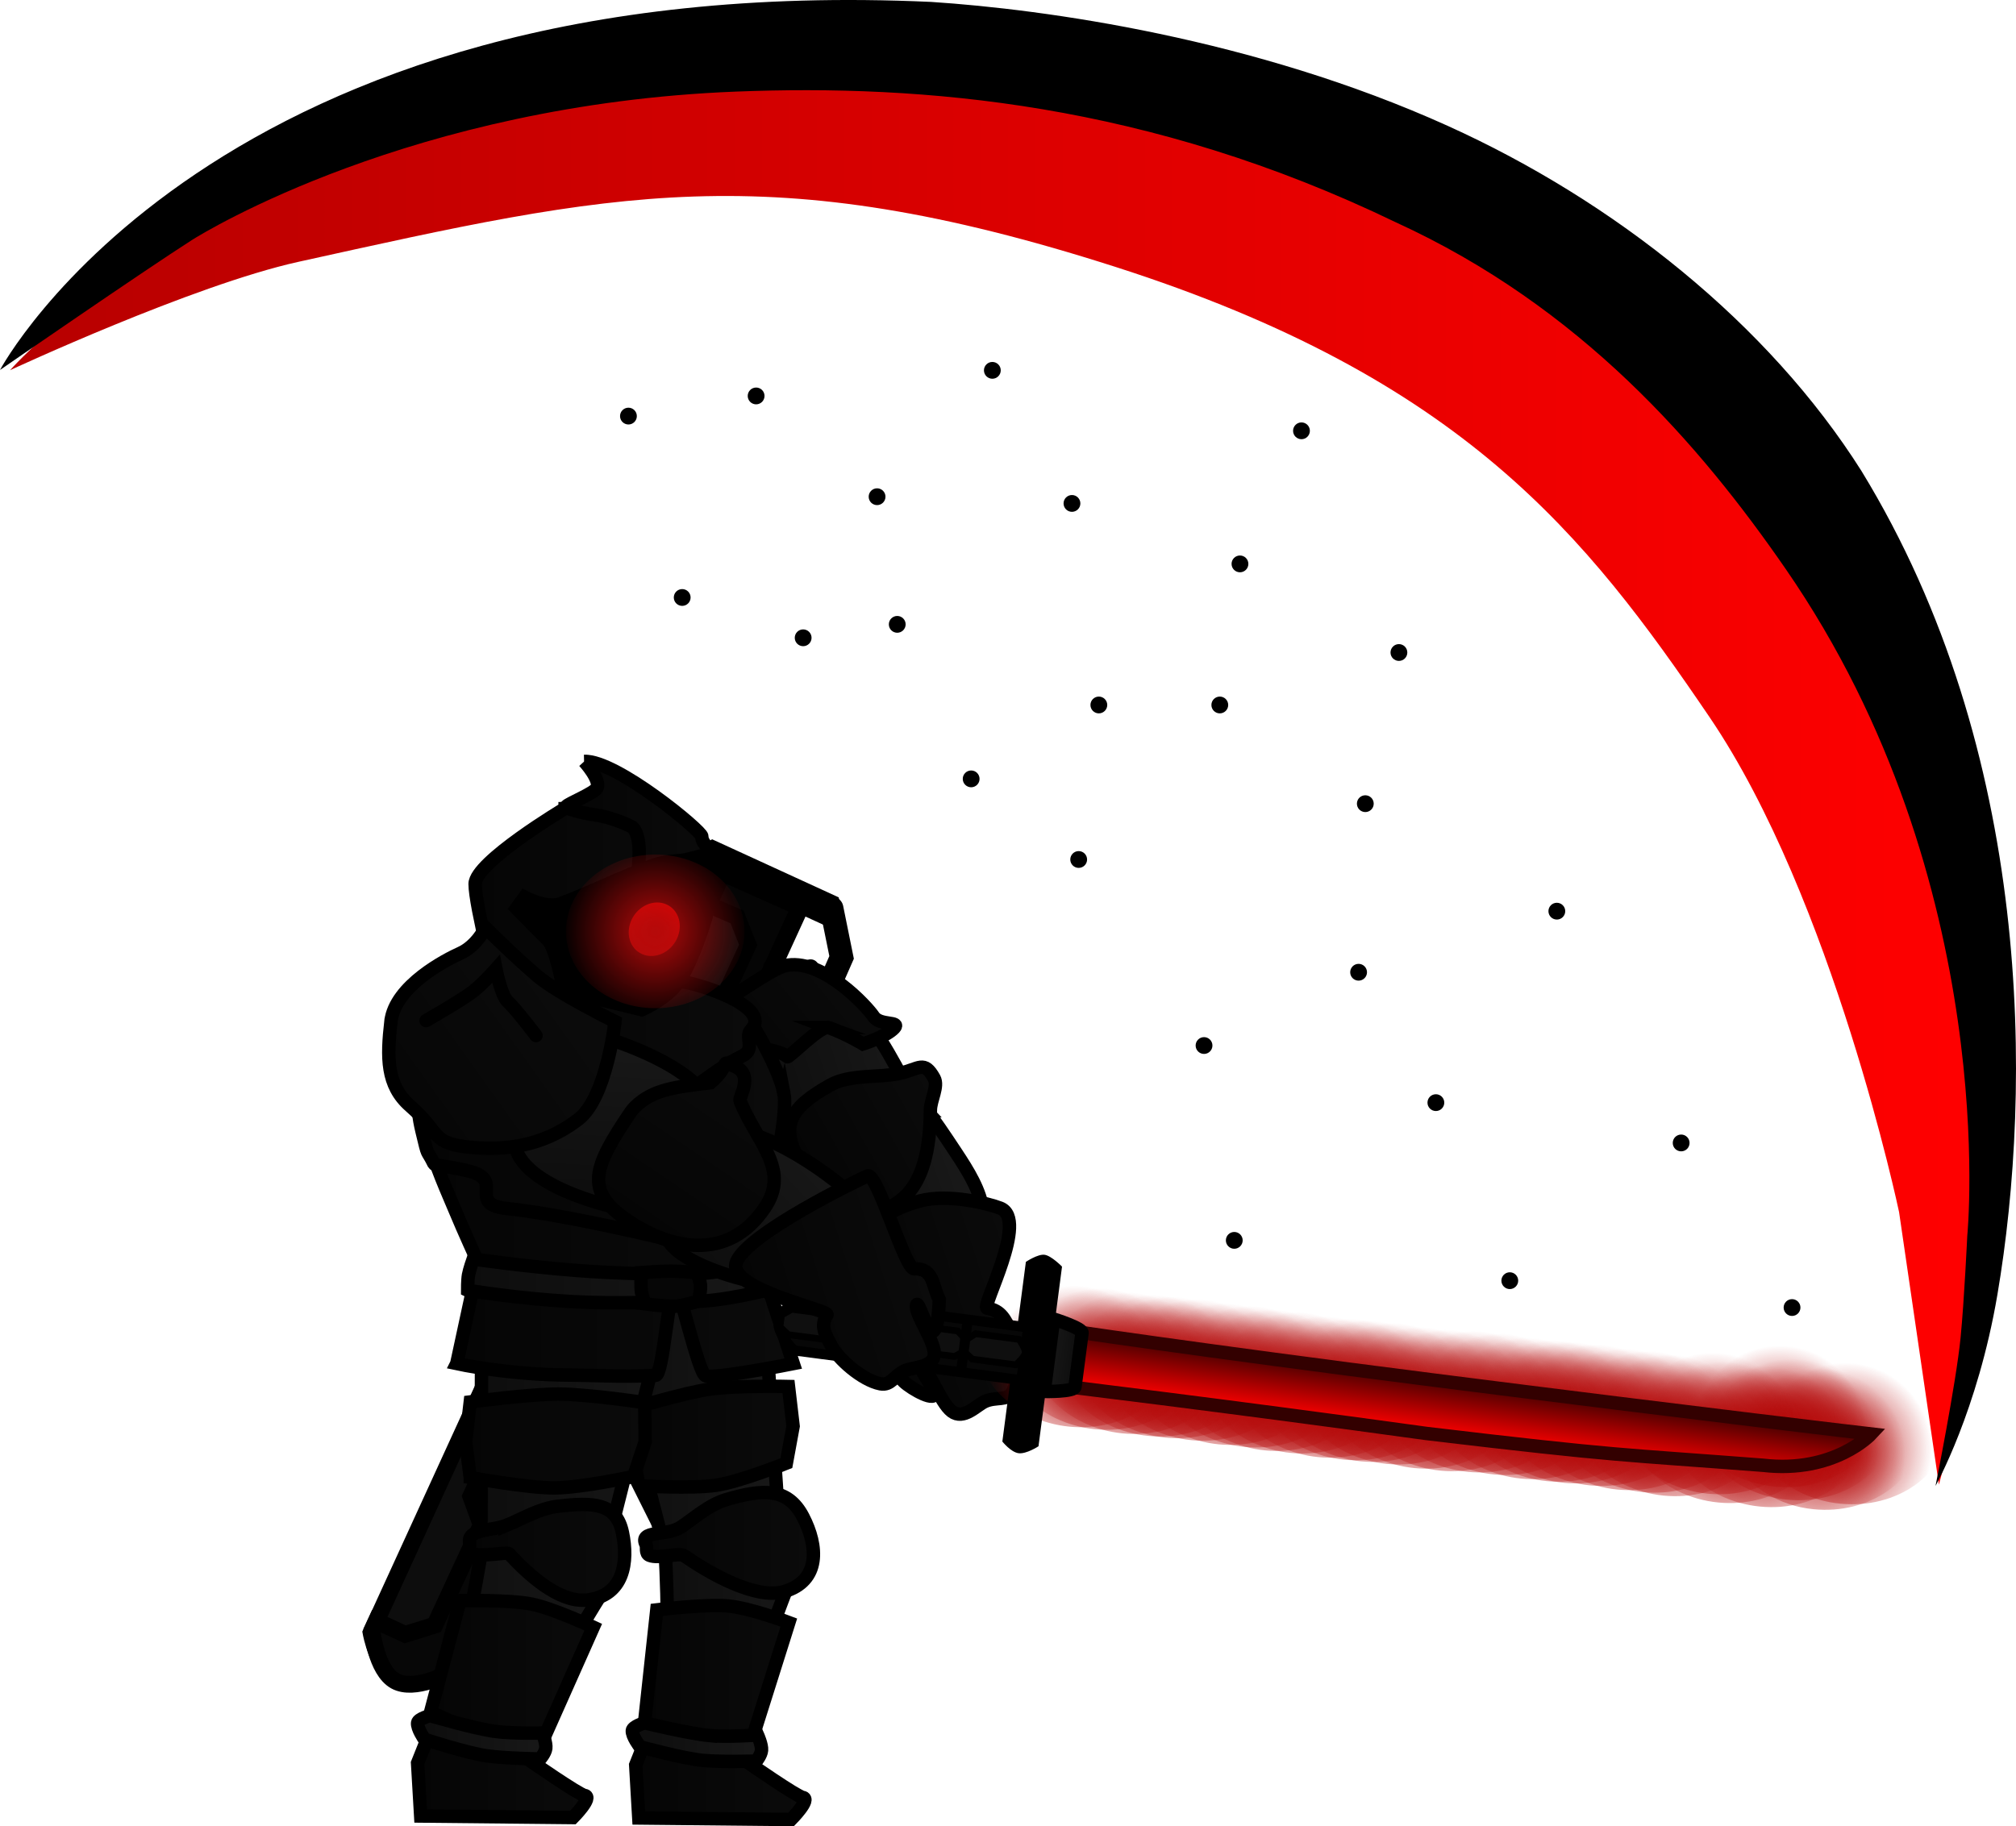 <svg version="1.1" xmlns="http://www.w3.org/2000/svg" xmlns:xlink="http://www.w3.org/1999/xlink" width="299.996" height="271.835" viewBox="0,0,299.996,271.835"><defs><linearGradient x1="268.05" y1="147.251" x2="289.568" y2="140.532" gradientUnits="userSpaceOnUse" id="color-1"><stop offset="0" stop-color="#0d0d0d"/><stop offset="1" stop-color="#181818"/></linearGradient><linearGradient x1="262.86" y1="140.997" x2="282.498" y2="125.035" gradientUnits="userSpaceOnUse" id="color-2"><stop offset="0" stop-color="#050505"/><stop offset="1" stop-color="#0b0b0b"/></linearGradient><linearGradient x1="252.356" y1="229.148" x2="273.261" y2="229.148" gradientUnits="userSpaceOnUse" id="color-3"><stop offset="0" stop-color="#0d0d0d"/><stop offset="1" stop-color="#181818"/></linearGradient><linearGradient x1="218.663" y1="229.909" x2="244.671" y2="229.909" gradientUnits="userSpaceOnUse" id="color-4"><stop offset="0" stop-color="#0d0d0d"/><stop offset="1" stop-color="#181818"/></linearGradient><linearGradient x1="244.075" y1="191.63" x2="271.109" y2="191.63" gradientUnits="userSpaceOnUse" id="color-5"><stop offset="0" stop-color="#0d0d0d"/><stop offset="1" stop-color="#181818"/></linearGradient><linearGradient x1="226.744" y1="192.07" x2="255.012" y2="192.07" gradientUnits="userSpaceOnUse" id="color-6"><stop offset="0" stop-color="#0d0d0d"/><stop offset="1" stop-color="#181818"/></linearGradient><linearGradient x1="223.147" y1="174.997" x2="273.221" y2="174.997" gradientUnits="userSpaceOnUse" id="color-7"><stop offset="0" stop-color="#050505"/><stop offset="1" stop-color="#0b0b0b"/></linearGradient><linearGradient x1="218.802" y1="158.549" x2="269.995" y2="158.549" gradientUnits="userSpaceOnUse" id="color-8"><stop offset="0" stop-color="#050505"/><stop offset="1" stop-color="#0b0b0b"/></linearGradient><linearGradient x1="217.485" y1="146.592" x2="271.931" y2="146.592" gradientUnits="userSpaceOnUse" id="color-9"><stop offset="0" stop-color="#050505"/><stop offset="1" stop-color="#0b0b0b"/></linearGradient><linearGradient x1="228.618" y1="136.01" x2="267.528" y2="136.01" gradientUnits="userSpaceOnUse" id="color-10"><stop offset="0" stop-color="#050505"/><stop offset="1" stop-color="#0b0b0b"/></linearGradient><linearGradient x1="225.88" y1="115.903" x2="258.603" y2="115.903" gradientUnits="userSpaceOnUse" id="color-11"><stop offset="0" stop-color="#050505"/><stop offset="1" stop-color="#0b0b0b"/></linearGradient><linearGradient x1="239.436" y1="102.936" x2="261.378" y2="102.936" gradientUnits="userSpaceOnUse" id="color-12"><stop offset="0" stop-color="#050505"/><stop offset="1" stop-color="#0b0b0b"/></linearGradient><linearGradient x1="251.129" y1="211.027" x2="276.222" y2="211.027" gradientUnits="userSpaceOnUse" id="color-13"><stop offset="0" stop-color="#050505"/><stop offset="1" stop-color="#0b0b0b"/></linearGradient><linearGradient x1="225.019" y1="212.443" x2="248.137" y2="212.443" gradientUnits="userSpaceOnUse" id="color-14"><stop offset="0" stop-color="#050505"/><stop offset="1" stop-color="#0b0b0b"/></linearGradient><linearGradient x1="224.768" y1="172.033" x2="269.715" y2="172.033" gradientUnits="userSpaceOnUse" id="color-15"><stop offset="0" stop-color="#0d0d0d"/><stop offset="1" stop-color="#181818"/></linearGradient><linearGradient x1="217.321" y1="244.633" x2="242.5" y2="244.633" gradientUnits="userSpaceOnUse" id="color-16"><stop offset="0" stop-color="#050505"/><stop offset="1" stop-color="#0b0b0b"/></linearGradient><linearGradient x1="219.258" y1="229.985" x2="243.457" y2="229.985" gradientUnits="userSpaceOnUse" id="color-17"><stop offset="0" stop-color="#050505"/><stop offset="1" stop-color="#0b0b0b"/></linearGradient><linearGradient x1="249.097" y1="195.223" x2="273.198" y2="195.223" gradientUnits="userSpaceOnUse" id="color-18"><stop offset="0" stop-color="#050505"/><stop offset="1" stop-color="#0b0b0b"/></linearGradient><linearGradient x1="224.467" y1="195.866" x2="251.191" y2="195.866" gradientUnits="userSpaceOnUse" id="color-19"><stop offset="0" stop-color="#050505"/><stop offset="1" stop-color="#0b0b0b"/></linearGradient><linearGradient x1="254.01" y1="115.868" x2="251.062" y2="123.52" gradientUnits="userSpaceOnUse" id="color-20"><stop offset="0" stop-color="#ff0000"/><stop offset="1" stop-color="#b50a0a"/></linearGradient><radialGradient cx="252.682" cy="120.012" r="13.896" gradientUnits="userSpaceOnUse" id="color-21"><stop offset="0" stop-color="#b50a0a"/><stop offset="1" stop-color="#b50a0a" stop-opacity="0"/></radialGradient><linearGradient x1="279.753" y1="163.838" x2="297.756" y2="157.471" gradientUnits="userSpaceOnUse" id="color-22"><stop offset="0" stop-color="#0d0d0d"/><stop offset="1" stop-color="#181818"/></linearGradient><linearGradient x1="284.423" y1="180.806" x2="308.51" y2="173.027" gradientUnits="userSpaceOnUse" id="color-23"><stop offset="0" stop-color="#050505"/><stop offset="1" stop-color="#0b0b0b"/></linearGradient><linearGradient x1="275.547" y1="156.727" x2="296.076" y2="145.253" gradientUnits="userSpaceOnUse" id="color-24"><stop offset="0" stop-color="#050505"/><stop offset="1" stop-color="#0b0b0b"/></linearGradient><linearGradient x1="249.778" y1="244.925" x2="274.956" y2="244.925" gradientUnits="userSpaceOnUse" id="color-25"><stop offset="0" stop-color="#050505"/><stop offset="1" stop-color="#0b0b0b"/></linearGradient><linearGradient x1="251.082" y1="230.363" x2="272.559" y2="230.363" gradientUnits="userSpaceOnUse" id="color-26"><stop offset="0" stop-color="#050505"/><stop offset="1" stop-color="#0b0b0b"/></linearGradient><linearGradient x1="217.319" y1="239.97" x2="236.409" y2="239.97" gradientUnits="userSpaceOnUse" id="color-27"><stop offset="0" stop-color="#0d0d0d"/><stop offset="1" stop-color="#181818"/></linearGradient><linearGradient x1="249.272" y1="240.687" x2="268.505" y2="240.687" gradientUnits="userSpaceOnUse" id="color-28"><stop offset="0" stop-color="#0d0d0d"/><stop offset="1" stop-color="#181818"/></linearGradient><radialGradient cx="400.423" cy="195.398" r="12.911" gradientUnits="userSpaceOnUse" id="color-29"><stop offset="0" stop-color="#b50a0a"/><stop offset="1" stop-color="#b50a0a" stop-opacity="0"/></radialGradient><radialGradient cx="396.584" cy="195.019" r="12.911" gradientUnits="userSpaceOnUse" id="color-30"><stop offset="0" stop-color="#b50a0a"/><stop offset="1" stop-color="#b50a0a" stop-opacity="0"/></radialGradient><radialGradient cx="392.508" cy="194.397" r="12.911" gradientUnits="userSpaceOnUse" id="color-31"><stop offset="0" stop-color="#b50a0a"/><stop offset="1" stop-color="#b50a0a" stop-opacity="0"/></radialGradient><radialGradient cx="388.668" cy="194.019" r="12.911" gradientUnits="userSpaceOnUse" id="color-32"><stop offset="0" stop-color="#b50a0a"/><stop offset="1" stop-color="#b50a0a" stop-opacity="0"/></radialGradient><radialGradient cx="386.108" cy="193.766" r="12.911" gradientUnits="userSpaceOnUse" id="color-33"><stop offset="0" stop-color="#b50a0a"/><stop offset="1" stop-color="#b50a0a" stop-opacity="0"/></radialGradient><radialGradient cx="382.268" cy="193.388" r="12.911" gradientUnits="userSpaceOnUse" id="color-34"><stop offset="0" stop-color="#b50a0a"/><stop offset="1" stop-color="#b50a0a" stop-opacity="0"/></radialGradient><radialGradient cx="378.192" cy="192.766" r="12.911" gradientUnits="userSpaceOnUse" id="color-35"><stop offset="0" stop-color="#b50a0a"/><stop offset="1" stop-color="#b50a0a" stop-opacity="0"/></radialGradient><radialGradient cx="374.353" cy="192.387" r="12.911" gradientUnits="userSpaceOnUse" id="color-36"><stop offset="0" stop-color="#b50a0a"/><stop offset="1" stop-color="#b50a0a" stop-opacity="0"/></radialGradient><radialGradient cx="429.782" cy="197.126" r="12.911" gradientUnits="userSpaceOnUse" id="color-37"><stop offset="0" stop-color="#b50a0a"/><stop offset="1" stop-color="#b50a0a" stop-opacity="0"/></radialGradient><radialGradient cx="425.785" cy="197.95" r="12.911" gradientUnits="userSpaceOnUse" id="color-38"><stop offset="0" stop-color="#b50a0a"/><stop offset="1" stop-color="#b50a0a" stop-opacity="0"/></radialGradient><radialGradient cx="421.814" cy="196.526" r="12.911" gradientUnits="userSpaceOnUse" id="color-39"><stop offset="0" stop-color="#b50a0a"/><stop offset="1" stop-color="#b50a0a" stop-opacity="0"/></radialGradient><radialGradient cx="417.79" cy="197.551" r="12.911" gradientUnits="userSpaceOnUse" id="color-40"><stop offset="0" stop-color="#b50a0a"/><stop offset="1" stop-color="#b50a0a" stop-opacity="0"/></radialGradient><radialGradient cx="420.003" cy="194.576" r="12.911" gradientUnits="userSpaceOnUse" id="color-41"><stop offset="0" stop-color="#b50a0a"/><stop offset="1" stop-color="#b50a0a" stop-opacity="0"/></radialGradient><radialGradient cx="411.605" cy="196.948" r="12.911" gradientUnits="userSpaceOnUse" id="color-42"><stop offset="0" stop-color="#b50a0a"/><stop offset="1" stop-color="#b50a0a" stop-opacity="0"/></radialGradient><radialGradient cx="410.016" cy="195.632" r="12.911" gradientUnits="userSpaceOnUse" id="color-43"><stop offset="0" stop-color="#b50a0a"/><stop offset="1" stop-color="#b50a0a" stop-opacity="0"/></radialGradient><radialGradient cx="403.475" cy="195.919" r="12.911" gradientUnits="userSpaceOnUse" id="color-44"><stop offset="0" stop-color="#b50a0a"/><stop offset="1" stop-color="#b50a0a" stop-opacity="0"/></radialGradient><radialGradient cx="341.114" cy="188.669" r="12.911" gradientUnits="userSpaceOnUse" id="color-45"><stop offset="0" stop-color="#b50a0a"/><stop offset="1" stop-color="#b50a0a" stop-opacity="0"/></radialGradient><radialGradient cx="337.274" cy="188.29" r="12.911" gradientUnits="userSpaceOnUse" id="color-46"><stop offset="0" stop-color="#b50a0a"/><stop offset="1" stop-color="#b50a0a" stop-opacity="0"/></radialGradient><radialGradient cx="333.199" cy="187.668" r="12.911" gradientUnits="userSpaceOnUse" id="color-47"><stop offset="0" stop-color="#b50a0a"/><stop offset="1" stop-color="#b50a0a" stop-opacity="0"/></radialGradient><radialGradient cx="329.359" cy="187.289" r="12.911" gradientUnits="userSpaceOnUse" id="color-48"><stop offset="0" stop-color="#b50a0a"/><stop offset="1" stop-color="#b50a0a" stop-opacity="0"/></radialGradient><radialGradient cx="326.799" cy="187.037" r="12.911" gradientUnits="userSpaceOnUse" id="color-49"><stop offset="0" stop-color="#b50a0a"/><stop offset="1" stop-color="#b50a0a" stop-opacity="0"/></radialGradient><radialGradient cx="322.959" cy="186.658" r="12.911" gradientUnits="userSpaceOnUse" id="color-50"><stop offset="0" stop-color="#b50a0a"/><stop offset="1" stop-color="#b50a0a" stop-opacity="0"/></radialGradient><radialGradient cx="318.883" cy="186.036" r="12.911" gradientUnits="userSpaceOnUse" id="color-51"><stop offset="0" stop-color="#b50a0a"/><stop offset="1" stop-color="#b50a0a" stop-opacity="0"/></radialGradient><radialGradient cx="315.043" cy="185.658" r="12.911" gradientUnits="userSpaceOnUse" id="color-52"><stop offset="0" stop-color="#b50a0a"/><stop offset="1" stop-color="#b50a0a" stop-opacity="0"/></radialGradient><radialGradient cx="370.237" cy="192.201" r="12.911" gradientUnits="userSpaceOnUse" id="color-53"><stop offset="0" stop-color="#b50a0a"/><stop offset="1" stop-color="#b50a0a" stop-opacity="0"/></radialGradient><radialGradient cx="366.397" cy="191.822" r="12.911" gradientUnits="userSpaceOnUse" id="color-54"><stop offset="0" stop-color="#b50a0a"/><stop offset="1" stop-color="#b50a0a" stop-opacity="0"/></radialGradient><radialGradient cx="362.321" cy="191.2" r="12.911" gradientUnits="userSpaceOnUse" id="color-55"><stop offset="0" stop-color="#b50a0a"/><stop offset="1" stop-color="#b50a0a" stop-opacity="0"/></radialGradient><radialGradient cx="358.481" cy="190.821" r="12.911" gradientUnits="userSpaceOnUse" id="color-56"><stop offset="0" stop-color="#b50a0a"/><stop offset="1" stop-color="#b50a0a" stop-opacity="0"/></radialGradient><radialGradient cx="355.921" cy="190.569" r="12.911" gradientUnits="userSpaceOnUse" id="color-57"><stop offset="0" stop-color="#b50a0a"/><stop offset="1" stop-color="#b50a0a" stop-opacity="0"/></radialGradient><radialGradient cx="352.082" cy="190.19" r="12.911" gradientUnits="userSpaceOnUse" id="color-58"><stop offset="0" stop-color="#b50a0a"/><stop offset="1" stop-color="#b50a0a" stop-opacity="0"/></radialGradient><radialGradient cx="348.006" cy="189.568" r="12.911" gradientUnits="userSpaceOnUse" id="color-59"><stop offset="0" stop-color="#b50a0a"/><stop offset="1" stop-color="#b50a0a" stop-opacity="0"/></radialGradient><radialGradient cx="344.166" cy="189.19" r="12.911" gradientUnits="userSpaceOnUse" id="color-60"><stop offset="0" stop-color="#b50a0a"/><stop offset="1" stop-color="#b50a0a" stop-opacity="0"/></radialGradient><linearGradient x1="374.956" y1="187.246" x2="373.886" y2="195.421" gradientUnits="userSpaceOnUse" id="color-61"><stop offset="0" stop-color="#400000"/><stop offset="1" stop-color="#ff0000"/></linearGradient><linearGradient x1="315.681" y1="183.685" x2="311.264" y2="183.107" gradientUnits="userSpaceOnUse" id="color-62"><stop offset="0" stop-color="#0d0d0d"/><stop offset="1" stop-color="#181818"/></linearGradient><linearGradient x1="244.221" y1="160.466" x2="245.708" y2="135.996" gradientUnits="userSpaceOnUse" id="color-63"><stop offset="0" stop-color="#0d0d0d"/><stop offset="1" stop-color="#181818"/></linearGradient><linearGradient x1="201.961" y1="148.597" x2="235.72" y2="124.505" gradientUnits="userSpaceOnUse" id="color-64"><stop offset="0" stop-color="#050505"/><stop offset="1" stop-color="#0b0b0b"/></linearGradient><linearGradient x1="260.848" y1="172.933" x2="279.347" y2="155.874" gradientUnits="userSpaceOnUse" id="color-65"><stop offset="0" stop-color="#0d0d0d"/><stop offset="1" stop-color="#181818"/></linearGradient><linearGradient x1="251.554" y1="165.051" x2="270.382" y2="137.213" gradientUnits="userSpaceOnUse" id="color-66"><stop offset="0" stop-color="#050505"/><stop offset="1" stop-color="#0b0b0b"/></linearGradient><linearGradient x1="267.097" y1="177.764" x2="293.256" y2="169.456" gradientUnits="userSpaceOnUse" id="color-67"><stop offset="0" stop-color="#050505"/><stop offset="1" stop-color="#0b0b0b"/></linearGradient><linearGradient x1="156.678" y1="97.111" x2="449.672" y2="97.111" gradientUnits="userSpaceOnUse" id="color-68"><stop offset="0" stop-color="#b70000"/><stop offset="1" stop-color="#ff0000"/></linearGradient></defs><g transform="translate(-155.178,18.622)"><g data-paper-data="{&quot;isPaintingLayer&quot;:true}" fill-rule="nonzero" stroke-linejoin="miter" stroke-miterlimit="10" stroke-dasharray="" stroke-dashoffset="0" style="mix-blend-mode: normal"><g><path d="M210.391,224.396l52.536,-114.747l11.877,5.67l-52.536,114.747c0,0 -5.137,2.6 -8.011,1.229c-2.873,-1.372 -3.866,-6.899 -3.866,-6.899z" fill="#0d0d0d" stroke="#000000" stroke-width="2.5" stroke-linecap="butt"/><path d="M249.13,171.118l-7.202,-3.336l12.897,-27.847l4.134,-1.584l7.554,-16.31l-1.649,-4.172l-4.224,-1.824l2.088,-4.716l11.427,5.098z" fill="#050505" stroke="#000000" stroke-width="2.5" stroke-linecap="round"/><path d="M259.176,110.523c0,0 -0.403,-1.694 -0.031,-2.489c0.372,-0.795 2.004,-1.731 2.004,-1.731l18.835,8.644c0,0 0.389,1.724 -0.037,2.635c-0.426,0.911 -1.936,1.586 -1.936,1.586z" fill="#000000" stroke="none" stroke-width="0" stroke-linecap="butt"/><path d="M278.934,116.577l1.48,7.308l-3.423,7.809c0,0 -2.468,-0.116 -3.61,-0.645c-1.299,-0.602 -3.773,-2.774 -3.773,-2.774" fill="none" stroke="#000000" stroke-width="3.5" stroke-linecap="round"/><path d="M275.802,125.422c0,0 -1.808,0.688 -2.733,0.684c-1.013,-0.004 -3.104,-0.708 -3.104,-0.708" fill="none" stroke="#000000" stroke-width="2.5" stroke-linecap="round"/><path d="M235.116,170.937l5.335,2.471l-6.37,13.753l-7.838,2.778z" fill="#050505" stroke="#000000" stroke-width="2.5" stroke-linecap="round"/><path d="M221.979,230.393c0,0 -5.117,2.793 -7.986,1.201c-2.869,-1.592 -3.46,-7.553 -3.46,-7.553l0.638,-1.381l4.302,1.987l4.402,-1.37l6.911,-14.922l-1.559,-4.25l4.009,-8.655l1.735,-0.637l8.313,-2.558z" fill="#070707" stroke="#000000" stroke-width="2.5" stroke-linecap="round"/></g><path d="M264.749,138.437c-2.366,-6.58 6.259,-8.744 11.895,-10.403c5.636,-1.66 14.307,15.934 16.674,22.514c2.366,6.58 -4.767,6.594 -10.402,8.254c-5.636,1.66 -15.8,-13.784 -18.166,-20.364z" data-paper-data="{&quot;index&quot;:null}" fill="url(#color-1)" stroke="#000000" stroke-width="2" stroke-linecap="butt"/><path d="M278.531,134.329c-1.189,-0.445 -5.967,4.564 -6.202,4.343c-1.913,-1.802 -12.108,-1.659 -12.833,-2.753c-2.212,-3.34 -1.041,-5.41 -1.041,-5.41c0,0 0.586,0.239 2.158,0.595c1.943,0.44 8.937,-5.664 11.835,-6.071c5.376,-0.755 11.758,6.19 12.718,7.639c0.955,1.442 4.09,0.649 3.069,1.731c-1.218,1.29 -4.646,2.365 -4.646,2.365c0,0 -2.329,-1.418 -5.058,-2.439z" data-paper-data="{&quot;index&quot;:null}" fill="url(#color-2)" stroke="#000000" stroke-width="2" stroke-linecap="butt"/><path d="M252.356,245.734c0,0 0.199,-8.551 1.389,-13.713c1.449,-6.284 0.259,-22.169 0.259,-22.169l19.256,5.397c0,0 -5.155,12.93 -6.701,19.158c-0.743,2.993 -2.498,8.708 -3.345,11.544c-0.648,2.173 1.569,2.494 1.569,2.494c0,0 -5.934,-1.994 -8.389,-2.364c-2.215,-0.334 -4.039,-0.347 -4.039,-0.347z" fill="url(#color-3)" stroke="#000000" stroke-width="2" stroke-linecap="butt"/><path d="M218.663,245.736c0,0 2.072,-9.307 3.857,-14.1c2.173,-5.834 4.348,-19.691 4.348,-19.691c0,0 9.121,-1.061 11.262,-0.258c3.287,1.234 6.541,6.94 6.541,6.94c0,0 -6.296,9.934 -8.559,15.706c-1.088,2.773 -3.755,8.895 -4.927,11.508c-0.898,2.002 0.387,2.591 0.387,2.591c0,0 -5.664,-2.518 -8.06,-3.127c-2.162,-0.549 -4.849,0.431 -4.849,0.431z" fill="url(#color-4)" stroke="#000000" stroke-width="2" stroke-linecap="butt"/><path d="M253.704,210.48l-9.628,-37.316l24.623,-0.383l2.411,35.757z" data-paper-data="{&quot;index&quot;:null}" fill="url(#color-5)" stroke="#000000" stroke-width="2" stroke-linecap="butt"/><path d="M226.744,210.721l0.128,-37.302l28.141,0.383l-9.227,36.633z" fill="url(#color-6)" stroke="#000000" stroke-width="2" stroke-linecap="butt"/><path d="M223.147,184.347l4,-18.525l39.314,-2.067l6.759,20.593c0,0 -12.044,2.392 -13.073,1.798c-1.122,-0.648 -3.86,-13.295 -4.492,-13.183c-1.002,0.177 -1.778,13.081 -2.908,13.141c-4.849,0.257 -10.052,-0.047 -12.564,-0.047c-9.237,0 -17.036,-1.709 -17.036,-1.709z" fill="url(#color-7)" stroke="#000000" stroke-width="2" stroke-linecap="butt"/><path d="M269.91,153.192c0.415,2.092 -0.778,0.214 -1.802,4.12c-0.279,1.063 0.389,11.181 0.024,12.11c-1.303,3.315 -11.533,1.666 -11.533,1.666c0,0 -10.281,0.685 -17.72,-0.031c-7.043,-0.678 -12.491,-1.608 -12.491,-1.608c0,0 -2.363,-5.194 -3.386,-7.685c-1.022,-2.49 -3.2,-7.142 -4.201,-11.341c0,0 21.258,-3.494 36.504,-4.774c8.319,-0.698 14.297,5.994 14.604,7.542z" fill="url(#color-8)" stroke="#000000" stroke-width="2" stroke-linecap="butt"/><path d="M271.842,144.123c0.415,2.092 -0.666,10.246 -2.216,11.887c-0.68,0.72 0.343,3.846 -1.74,4.788c-4.012,1.814 -12.571,5.246 -12.571,5.246c0,0 -15.463,-3.81 -24.692,-4.779c-5.595,-0.588 -1.113,-3.645 -4.479,-5.173c-1.788,-0.812 -6.24,-1.189 -6.383,-1.479c-1.203,-2.445 -0.786,-0.67 -1.787,-4.869c-1.06,-4.444 -0.069,-3.867 -0.069,-6.759c0,-8.521 9.311,-15.843 9.311,-15.843l38.994,5.219c0,0 4.76,7.378 5.631,11.763z" fill="url(#color-9)" stroke="#000000" stroke-width="2" stroke-linecap="butt"/><path d="M234.321,140.973c-1.594,-0.076 -4.893,-0.151 -5.554,-1.242c-0.747,-1.233 1.541,-10.861 1.708,-11.639c0.365,-1.701 22.928,-0.581 26.055,-0.581c1.682,0 13.862,3.609 10.374,7.207c-0.95,0.98 0.762,2.848 -1.257,3.831c-4.343,2.115 -7.803,5.561 -9.824,6.294c-2.481,0.41 -21.001,-3.847 -21.502,-3.871z" fill="url(#color-10)" stroke="#000000" stroke-width="2" stroke-linecap="butt"/><path d="M239.271,101.708c2.281,-0.104 19.421,3.037 19.332,4.327c-0.477,6.939 -6.75,24.065 -16.006,24.065c-4.912,0 -13.327,-0.916 -13.327,-0.916c0,0 -3.389,-12.964 -3.389,-16.225c0,-3.261 13.39,-11.25 13.39,-11.25z" fill="url(#color-11)" stroke="#000000" stroke-width="2" stroke-linecap="butt"/><path d="M242.115,94.713c4.743,-0.214 17.561,10.406 17.508,11.189c-0.075,1.087 1.755,2.393 1.755,2.393l-11.288,2.866c0,0 0.832,-5.169 -0.827,-6.675c0,0 -2.601,-1.424 -5.759,-1.849c-1.543,-0.208 -4.301,-0.92 -4.051,-1.239c0.344,-0.439 4.167,-1.947 4.564,-2.746c0.595,-1.198 -1.901,-3.939 -1.901,-3.939z" fill="url(#color-12)" stroke="#000000" stroke-width="2" stroke-linecap="butt"/><path d="M231.699,116.608l1.454,-2.006c0,0 3.336,1.843 5.413,1.041c5.441,-2.102 8.24,-3.653 13.718,-5.699c3.025,-1.13 9.871,-0.839 9.871,-0.839c0,0 -0.342,0.25 -0.841,3.455c-0.499,3.206 -0.827,5.363 -0.827,5.363c0,0 -2.351,8.2 -5.035,10.863c-2.049,2.033 -4.741,3.154 -4.741,3.154l-11.889,-2.901c0,0 -0.925,-5.476 -2.102,-7.353z" fill="#000000" stroke="#000000" stroke-width="1.5" stroke-linecap="butt"/><path d="M259.75,117.416c0.199,1.17 -2.183,6.5 -2.183,6.5c0,0 -0.579,2.507 -2.298,4.286c-0.967,1.168 -4.38,2.57 -4.38,2.57c0,0 3.106,-6.274 4.734,-11.493c0.218,-0.698 0.632,-1.205 2.716,-4.612c1.811,-2.962 2.576,-2.356 2.576,-2.356c0,0 -0.921,4.078 -1.163,5.105z" fill="#000000" stroke="#000000" stroke-width="1.5" stroke-linecap="butt"/><path d="M256.439,208.718c1.99,-1.306 4.207,-3.363 6.871,-4.144c5.408,-1.584 9.089,-1.789 11.361,2.58c2.271,4.369 2.594,9.545 -2.814,11.13c-4.193,1.228 -11.081,-2.701 -14.858,-5.341c-0.728,-0.509 -3.797,0.493 -5.157,-0.054c-0.685,-0.276 -0.346,-1.26 -0.517,-1.589c-1.152,-2.216 3.065,-1.237 5.114,-2.582z" data-paper-data="{&quot;index&quot;:null}" fill="url(#color-13)" stroke="#000000" stroke-width="2" stroke-linecap="butt"/><path d="M230.661,208.376c2.193,-0.905 4.798,-2.471 7.474,-2.788c5.43,-0.643 8.741,-0.472 9.663,3.914c0.922,4.386 0.212,9.388 -5.218,10.031c-4.209,0.499 -8.864,-3.858 -11.645,-6.874c-0.323,-0.35 -4.077,0.553 -5.575,-0.07c-0.567,-0.236 -0.251,-1.367 -0.276,-1.489c-0.468,-2.225 3.319,-1.793 5.577,-2.726z" data-paper-data="{&quot;index&quot;:null}" fill="url(#color-14)" stroke="#000000" stroke-width="2" stroke-linecap="butt"/><path d="M224.768,173.436c0,0 -0.007,-1.511 0.129,-2.279c0.139,-0.785 0.699,-2.381 0.699,-2.381c0,0 7.159,1.058 15.241,1.697c6.029,0.476 12.816,0.582 16.21,0.582c5.336,0 11.587,-1.76 11.587,-1.76c0,0 0.904,1.146 1.027,1.684c0.148,0.649 -0.061,2.354 -0.061,2.354c0,0 -6.756,1.776 -11.586,1.788c-3.696,0.009 -10.991,0.38 -17.808,-0.005c-8.052,-0.455 -15.437,-1.679 -15.437,-1.679z" fill="url(#color-15)" stroke="#000000" stroke-width="2" stroke-linecap="butt"/><path d="M251.15,175.455c0,0 -0.411,-1.172 -0.505,-1.703c-0.153,-0.859 -0.047,-2.957 -0.047,-2.957c0,0 3.013,-0.207 4.414,-0.207c1.356,0 3.862,0.207 3.862,0.207c0,0 0.552,1.372 0.552,2.071c0,0.716 -0.276,2.175 -0.276,2.175c0,0 -2.399,0.706 -3.406,0.76c-1.422,0.076 -4.595,-0.345 -4.595,-0.345z" fill="#060606" stroke="#000000" stroke-width="2" stroke-linecap="butt"/><path d="M217.781,251.687l-0.46,-7.888l2.578,-6.45l13.974,2.904l0.138,3.181c0,0 7.271,5.055 8.15,5.192c1.339,0.208 -1.733,3.29 -1.733,3.29z" fill="url(#color-16)" stroke="#000000" stroke-width="2" stroke-linecap="butt"/><path d="M223.638,219.623c0,0 7.324,-0.142 10.598,0.511c3.331,0.665 9.221,3.443 9.221,3.443l-7.468,16.781c0,0 -6.401,-0.429 -9.321,-1.153c-2.626,-0.651 -7.411,-2.995 -7.411,-2.995z" fill="url(#color-17)" stroke="#000000" stroke-width="2" stroke-linecap="butt"/><path d="M250.303,202.529l-1.189,-5.304l-0.016,-6.157c0,0 8,-2.4 11.697,-2.923c4.07,-0.576 11.714,-0.39 11.714,-0.39l0.69,5.91l-1.006,5.494c0,0 -6.77,2.728 -10.397,3.286c-3.669,0.565 -11.493,0.083 -11.493,0.083z" fill="url(#color-18)" stroke="#000000" stroke-width="2" stroke-linecap="butt"/><path d="M225.156,201.301l-0.688,-5.297l0.691,-5.955c0,0 9.016,-1.186 13.116,-1.168c4.513,0.02 12.843,1.284 12.843,1.284l0.073,5.812l-1.731,5.169c0,0 -7.71,1.678 -11.738,1.704c-4.073,0.026 -12.566,-1.548 -12.566,-1.548z" fill="url(#color-19)" stroke="#000000" stroke-width="2" stroke-linecap="butt"/><path d="M249.032,118.587c0.814,-2.113 3.042,-3.33 4.977,-2.718c1.935,0.612 2.843,2.82 2.029,4.933c-0.814,2.113 -3.042,3.33 -4.977,2.718c-1.935,-0.612 -2.843,-2.82 -2.029,-4.933z" fill="url(#color-20)" stroke="#000000" stroke-width="0" stroke-linecap="butt"/><path d="M239.39,120.012c0,-6.317 5.951,-11.438 13.292,-11.438c7.341,0 13.292,5.121 13.292,11.438c0,6.317 -5.951,11.438 -13.292,11.438c-7.341,0 -13.292,-5.121 -13.292,-11.438z" fill="url(#color-21)" stroke="#000000" stroke-width="0" stroke-linecap="butt"/><path d="M293.006,146.706c1.024,1.095 2.747,3.707 4.381,6.172c1.896,2.861 3.668,5.712 4.054,8.734c0.655,5.128 -3.249,9.005 -5.72,10.914c-5.182,4.003 -4.411,3.361 -8.639,-1.16c-1.921,-2.054 -4.062,-2.472 -6.212,-5.885c-2.583,-4.101 -4.825,-11.227 -1.997,-13.412c0,0 9.905,-9.884 14.133,-5.363z" data-paper-data="{&quot;index&quot;:null}" fill="url(#color-22)" stroke="#000000" stroke-width="2" stroke-linecap="butt"/><path d="M280.313,166.852c0.662,-0.292 5.488,-5.064 11.792,-6.724c4.17,-1.098 10.098,0.372 11.916,1.08c4.277,1.666 -2.891,14.738 -1.952,14.887c2.139,0.339 2.665,1.771 3.528,3.425c1.046,2.005 1.531,6.745 0.227,9.086c-0.747,1.341 -2.422,0.646 -4.053,1.366c-1.298,0.573 -3.19,2.824 -4.962,1.478c-1.723,-1.309 -3.326,-6.202 -4.574,-6.683c-0.796,-0.307 2.34,3.644 1.968,4.258c-0.513,0.848 -4.413,-1.562 -4.821,-2.345c-1.12,-2.147 -3.532,-3.645 -1.555,-5.719c0,0 -8.944,-13.48 -7.514,-14.111z" data-paper-data="{&quot;index&quot;:null}" fill="url(#color-23)" stroke="#000000" stroke-width="2" stroke-linecap="butt"/><path d="M294.179,141.859c0.676,1.209 -0.538,3.226 -0.552,4.757c-0.049,5.28 -0.853,11.519 -5.447,14.088c-5.926,3.312 -11.028,-1.107 -14.034,-6.485c-3.006,-5.378 -1.323,-8.026 4.603,-11.339c2.92,-1.632 7.265,-1.066 10.235,-1.713c3.058,-0.666 3.67,-2.036 5.195,0.692z" data-paper-data="{&quot;index&quot;:null}" fill="url(#color-24)" stroke="#000000" stroke-width="2" stroke-linecap="butt"/><path d="M250.237,251.979l-0.46,-7.888l2.578,-6.45l13.694,1.162l0.418,4.923c0,0 7.271,5.055 8.15,5.192c1.339,0.208 -1.733,3.29 -1.733,3.29z" fill="url(#color-25)" stroke="#000000" stroke-width="2" stroke-linecap="butt"/><path d="M252.917,221.001c0,0 7.245,-0.892 10.593,-0.58c3.406,0.318 9.05,2.471 9.05,2.471l-5.49,17.416c0,0 -5.174,0.231 -8.181,-0.188c-2.705,-0.377 -7.807,-2.211 -7.807,-2.211z" fill="url(#color-26)" stroke="#000000" stroke-width="2" stroke-linecap="butt"/><path d="M228.841,239.094c2.551,0.351 7.068,0.239 7.068,0.239c0,0 0.594,1.509 0.486,2.289c-0.1,0.725 -0.851,1.574 -0.851,1.574c0,0 -5.108,-0.076 -7.869,-0.456c-3.019,-0.416 -9.331,-2.475 -9.331,-2.475c0,0 -1.133,-1.624 -1.018,-2.456c0.083,-0.602 1.864,-1.066 1.864,-1.066c0,0 6.519,1.92 9.651,2.351z" data-paper-data="{&quot;index&quot;:null}" fill="url(#color-27)" stroke="#000000" stroke-width="2" stroke-linecap="butt"/><path d="M260.837,239.719c2.564,0.233 7.072,-0.087 7.072,-0.087c0,0 0.663,1.48 0.591,2.264c-0.066,0.729 -0.778,1.612 -0.778,1.612c0,0 -5.106,0.16 -7.881,-0.093c-3.035,-0.276 -9.435,-2.042 -9.435,-2.042c0,0 -1.206,-1.57 -1.13,-2.407c0.055,-0.605 1.812,-1.151 1.812,-1.151c0,0 6.601,1.617 9.749,1.904z" data-paper-data="{&quot;index&quot;:null}" fill="url(#color-28)" stroke="#000000" stroke-width="2" stroke-linecap="butt"/><g><g stroke="none" stroke-width="0" stroke-linecap="butt"><g><g><g><path d="M402.043,177.758c8.341,0.823 14.575,7.246 13.922,14.347c-0.652,7.101 -7.943,12.191 -16.284,11.368c-8.341,-0.823 -14.575,-7.246 -13.922,-14.347c0.652,-7.101 7.943,-12.191 16.284,-11.368z" fill="url(#color-29)"/><path d="M398.204,177.379c8.341,0.823 14.575,7.246 13.922,14.347c-0.652,7.101 -7.943,12.191 -16.284,11.368c-8.341,-0.823 -14.575,-7.246 -13.922,-14.347c0.652,-7.101 7.943,-12.191 16.284,-11.368z" fill="url(#color-30)"/><path d="M394.128,176.757c8.341,0.823 14.575,7.246 13.922,14.347c-0.652,7.101 -7.943,12.191 -16.284,11.368c-8.341,-0.823 -14.575,-7.246 -13.922,-14.347c0.652,-7.101 7.943,-12.191 16.284,-11.368z" fill="url(#color-31)"/><path d="M390.288,176.378c8.341,0.823 14.575,7.246 13.922,14.347c-0.652,7.101 -7.943,12.191 -16.284,11.368c-8.341,-0.823 -14.575,-7.246 -13.922,-14.347c0.652,-7.101 7.943,-12.191 16.284,-11.368z" fill="url(#color-32)"/></g><g><path d="M387.728,176.126c8.341,0.823 14.575,7.246 13.922,14.347c-0.652,7.101 -7.943,12.191 -16.284,11.368c-8.341,-0.823 -14.575,-7.246 -13.922,-14.347c0.652,-7.101 7.943,-12.191 16.284,-11.368z" fill="url(#color-33)"/><path d="M383.888,175.747c8.341,0.823 14.575,7.246 13.922,14.347c-0.652,7.101 -7.943,12.191 -16.284,11.368c-8.341,-0.823 -14.575,-7.246 -13.922,-14.347c0.652,-7.101 7.943,-12.191 16.284,-11.368z" fill="url(#color-34)"/><path d="M379.813,175.125c8.341,0.823 14.575,7.246 13.922,14.347c-0.652,7.101 -7.943,12.191 -16.284,11.368c-8.341,-0.823 -14.575,-7.246 -13.922,-14.347c0.652,-7.101 7.943,-12.191 16.284,-11.368z" fill="url(#color-35)"/><path d="M375.973,174.746c8.341,0.823 14.575,7.246 13.922,14.347c-0.652,7.101 -7.943,12.191 -16.284,11.368c-8.341,-0.823 -14.575,-7.246 -13.922,-14.347c0.652,-7.101 7.943,-12.191 16.284,-11.368z" fill="url(#color-36)"/></g></g><g><g><path d="M431.402,179.485c8.341,0.823 14.575,7.246 13.922,14.347c-0.652,7.101 -7.943,12.191 -16.284,11.368c-8.341,-0.823 -14.575,-7.246 -13.922,-14.347c0.652,-7.101 7.943,-12.191 16.284,-11.368z" fill="url(#color-37)"/><path d="M427.405,180.309c8.341,0.823 14.575,7.246 13.922,14.347c-0.652,7.101 -7.943,12.191 -16.284,11.368c-2.648,-0.261 -4.869,-1.058 -6.939,-2.291c-4.452,-2.65 -7.429,-7.209 -6.984,-12.057c0.652,-7.101 7.943,-12.191 16.284,-11.368z" fill="url(#color-38)"/><path d="M423.434,178.886c8.341,0.823 14.575,7.246 13.922,14.347c-0.652,7.101 -7.943,12.191 -16.284,11.368c-8.341,-0.823 -14.575,-7.246 -13.922,-14.347c0.652,-7.101 7.943,-12.191 16.284,-11.368z" fill="url(#color-39)"/><path d="M419.411,179.91c8.341,0.823 14.575,7.246 13.922,14.347c-0.652,7.101 -7.943,12.191 -16.284,11.368c-8.341,-0.823 -14.575,-7.246 -13.922,-14.347c0.652,-7.101 7.943,-12.191 16.284,-11.368z" fill="url(#color-40)"/></g><g><path d="M421.624,176.936c8.341,0.823 14.575,7.246 13.922,14.347c-0.652,7.101 -7.943,12.191 -16.284,11.368c-8.341,-0.823 -14.575,-7.246 -13.922,-14.347c0.652,-7.101 7.943,-12.191 16.284,-11.368z" fill="url(#color-41)"/><path d="M413.225,179.307c8.341,0.823 14.575,7.246 13.922,14.347c-0.652,7.101 -7.943,12.191 -16.284,11.368c-8.341,-0.823 -14.575,-7.246 -13.922,-14.347c0.652,-7.101 7.943,-12.191 16.284,-11.368z" fill="url(#color-42)"/><path d="M411.636,177.991c8.341,0.823 14.575,7.246 13.922,14.347c-0.652,7.101 -7.943,12.191 -16.284,11.368c-8.341,-0.823 -14.575,-7.246 -13.922,-14.347c0.652,-7.101 7.943,-12.191 16.284,-11.368z" fill="url(#color-43)"/><path d="M405.095,178.279c8.341,0.823 14.575,7.246 13.922,14.347c-0.652,7.101 -7.943,12.191 -16.284,11.368c-8.341,-0.823 -14.575,-7.246 -13.922,-14.347c0.652,-7.101 7.943,-12.191 16.284,-11.368z" fill="url(#color-44)"/></g></g></g><g><g><g><path d="M342.734,171.028c8.341,0.823 14.575,7.246 13.922,14.347c-0.652,7.101 -7.943,12.191 -16.284,11.368c-8.341,-0.823 -14.575,-7.246 -13.922,-14.347c0.652,-7.101 7.943,-12.191 16.284,-11.368z" fill="url(#color-45)"/><path d="M338.895,170.65c8.341,0.823 14.575,7.246 13.922,14.347c-0.652,7.101 -7.943,12.191 -16.284,11.368c-8.341,-0.823 -14.575,-7.246 -13.922,-14.347c0.652,-7.101 7.943,-12.191 16.284,-11.368z" fill="url(#color-46)"/><path d="M334.819,170.028c8.341,0.823 14.575,7.246 13.922,14.347c-0.652,7.101 -7.943,12.191 -16.284,11.368c-8.341,-0.823 -14.575,-7.246 -13.922,-14.347c0.652,-7.101 7.943,-12.191 16.284,-11.368z" fill="url(#color-47)"/><path d="M330.979,169.649c8.341,0.823 14.575,7.246 13.922,14.347c-0.652,7.101 -7.943,12.191 -16.284,11.368c-8.341,-0.823 -14.575,-7.246 -13.922,-14.347c0.652,-7.101 7.943,-12.191 16.284,-11.368z" fill="url(#color-48)"/></g><g><path d="M328.419,169.396c8.341,0.823 14.575,7.246 13.922,14.347c-0.652,7.101 -7.943,12.191 -16.284,11.368c-8.341,-0.823 -14.575,-7.246 -13.922,-14.347c0.652,-7.101 7.943,-12.191 16.284,-11.368z" fill="url(#color-49)"/><path d="M324.579,169.018c8.341,0.823 14.575,7.246 13.922,14.347c-0.652,7.101 -7.943,12.191 -16.284,11.368c-8.341,-0.823 -14.575,-7.246 -13.922,-14.347c0.652,-7.101 7.943,-12.191 16.284,-11.368z" fill="url(#color-50)"/><path d="M320.503,168.396c8.341,0.823 14.575,7.246 13.922,14.347c-0.652,7.101 -7.943,12.191 -16.284,11.368c-8.341,-0.823 -14.575,-7.246 -13.922,-14.347c0.652,-7.101 7.943,-12.191 16.284,-11.368z" fill="url(#color-51)"/><path d="M316.664,168.017c8.341,0.823 14.575,7.246 13.922,14.347c-0.652,7.101 -7.943,12.191 -16.284,11.368c-8.341,-0.823 -14.575,-7.246 -13.922,-14.347c0.652,-7.101 7.943,-12.191 16.284,-11.368z" fill="url(#color-52)"/></g></g><g><g><path d="M371.857,174.56c8.341,0.823 14.575,7.246 13.922,14.347c-0.652,7.101 -7.943,12.191 -16.284,11.368c-8.341,-0.823 -14.575,-7.246 -13.922,-14.347c0.652,-7.101 7.943,-12.191 16.284,-11.368z" fill="url(#color-53)"/><path d="M368.017,174.182c8.341,0.823 14.575,7.246 13.922,14.347c-0.652,7.101 -7.943,12.191 -16.284,11.368c-8.341,-0.823 -14.575,-7.246 -13.922,-14.347c0.652,-7.101 7.943,-12.191 16.284,-11.368z" fill="url(#color-54)"/><path d="M363.941,173.56c8.341,0.823 14.575,7.246 13.922,14.347c-0.652,7.101 -7.943,12.191 -16.284,11.368c-8.341,-0.823 -14.575,-7.246 -13.922,-14.347c0.652,-7.101 7.943,-12.191 16.284,-11.368z" fill="url(#color-55)"/><path d="M360.101,173.181c8.341,0.823 14.575,7.246 13.922,14.347c-0.652,7.101 -7.943,12.191 -16.284,11.368c-8.341,-0.823 -14.575,-7.246 -13.922,-14.347c0.652,-7.101 7.943,-12.191 16.284,-11.368z" fill="url(#color-56)"/></g><g><path d="M357.542,172.929c8.341,0.823 14.575,7.246 13.922,14.347c-0.652,7.101 -7.943,12.191 -16.284,11.368c-8.341,-0.823 -14.575,-7.246 -13.922,-14.347c0.652,-7.101 7.943,-12.191 16.284,-11.368z" fill="url(#color-57)"/><path d="M353.702,172.55c8.341,0.823 14.575,7.246 13.922,14.347c-0.652,7.101 -7.943,12.191 -16.284,11.368c-8.341,-0.823 -14.575,-7.246 -13.922,-14.347c0.652,-7.101 7.943,-12.191 16.284,-11.368z" fill="url(#color-58)"/><path d="M349.626,171.928c8.341,0.823 14.575,7.246 13.922,14.347c-0.652,7.101 -7.943,12.191 -16.284,11.368c-8.341,-0.823 -14.575,-7.246 -13.922,-14.347c0.652,-7.101 7.943,-12.191 16.284,-11.368z" fill="url(#color-59)"/><path d="M345.786,171.549c8.341,0.823 14.575,7.246 13.922,14.347c-0.652,7.101 -7.943,12.191 -16.284,11.368c-8.341,-0.823 -14.575,-7.246 -13.922,-14.347c0.652,-7.101 7.943,-12.191 16.284,-11.368z" fill="url(#color-60)"/></g></g></g></g><path d="M316.844,180.064c0,0 19.732,2.987 53.754,7.312c39.041,4.963 62.416,7.471 62.416,7.471c0,0 -5.231,5.605 -15.434,4.42c-20.393,-1.527 -20.355,-1.184 -48.029,-4.463c-30.007,-4.154 -53.681,-6.978 -53.681,-6.978z" data-paper-data="{&quot;index&quot;:null}" fill="url(#color-61)" stroke="#ff0000" stroke-width="0" stroke-linecap="butt"/><path d="M312.59,179.204c0,0 20.563,3.095 56.013,7.607c40.68,5.178 65.008,8.014 65.008,8.014c0,0 -5.458,5.893 -16.089,4.653c-21.244,-1.638 -21.202,-1.295 -50.037,-4.725c-31.269,-4.319 -55.936,-7.273 -55.936,-7.273z" data-paper-data="{&quot;index&quot;:null}" fill="none" stroke="#330000" stroke-width="2" stroke-linecap="butt"/><path d="M307.836,169.206c0,0 1.766,-1.19 2.78,-1.057c1.013,0.133 2.599,1.761 2.599,1.761l-3.501,26.742c0,0 -1.805,1.185 -2.965,1.033c-1.16,-0.152 -2.414,-1.737 -2.414,-1.737z" fill="#000000" stroke="none" stroke-width="0" stroke-linecap="butt"/><path d="M274.385,174.547l33.798,4.424l-1.026,7.84l-33.798,-4.424c0,0 -2.584,-2.466 -2.345,-4.294c0.239,-1.828 3.371,-3.547 3.371,-3.547z" fill="#070707" stroke="#000000" stroke-width="1.5" stroke-linecap="butt"/><g fill="#0f0f0f" stroke="#000000" stroke-width="1" stroke-linecap="butt"><g><path d="M300.354,179.896l6.475,0.848c0,0 0.991,1.378 0.909,2.001c-0.083,0.638 -1.404,1.784 -1.404,1.784l-6.475,-0.848l-1.207,-1.127l0.229,-1.719z"/><path d="M298.894,180.785l-0.222,1.72l-1.456,0.778l-6.475,-0.848l-1.241,-1.165l0.212,-1.739l1.525,-0.881l6.475,0.848z" data-paper-data="{&quot;index&quot;:null}"/></g><g><path d="M282.1,177.507l6.475,0.848c0,0 0.991,1.378 0.909,2.001c-0.083,0.638 -1.404,1.784 -1.404,1.784l-6.475,-0.848l-1.207,-1.127l0.229,-1.719z"/><path d="M280.64,178.395l-0.222,1.72l-1.456,0.778l-6.475,-0.848l-1.241,-1.165l0.212,-1.739l1.525,-0.881l6.475,0.848z" data-paper-data="{&quot;index&quot;:null}"/></g></g><path d="M289.738,176.905l-0.921,7.039" fill="none" stroke="#000000" stroke-width="1.5" stroke-linecap="round"/><path d="M298.256,184.976l0.905,-6.916" fill="none" stroke="#000000" stroke-width="1.5" stroke-linecap="round"/><path d="M280.71,175.852l-0.879,6.712" fill="none" stroke="#000000" stroke-width="1.5" stroke-linecap="round"/><path d="M311.969,177.719c0,0 4.316,1.352 4.223,2.057c-0.172,1.312 -0.759,5.798 -1.05,8.024c-0.101,0.773 -4.584,0.696 -4.584,0.696z" fill="url(#color-62)" stroke="#000000" stroke-width="2" stroke-linecap="butt"/></g><path d="M260.4,147.845c0.408,7.089 -0.294,14.882 -6.122,14.527c-5.828,-0.355 -22.119,-4.006 -22.527,-11.095c-0.408,-7.089 -1.326,-17.802 4.502,-17.447c5.828,0.355 24.329,6.026 24.737,13.115z" data-paper-data="{&quot;index&quot;:null}" fill="url(#color-63)" stroke="#000000" stroke-width="2" stroke-linecap="butt"/><path d="M213.354,133.427c0.604,-5.35 8.359,-9.275 10.312,-10.149c2.485,-1.113 3.75,-3.813 3.75,-3.813c0,0 4.445,4.418 7.734,7.199c3.128,2.645 11.542,6.768 11.542,6.768c0,0 -1.228,11.296 -5.428,14.539c-4.201,3.243 -9.304,4.768 -15.722,4.212c-6.417,-0.556 -4.62,-2.072 -9.328,-6.18c-3.54,-3.088 -3.465,-7.226 -2.86,-12.576z" fill="url(#color-64)" stroke="#000000" stroke-width="2" stroke-linecap="butt"/><path d="M284.671,161.745c4.232,4.59 5.131,3.811 -0.551,9.051c-5.682,5.239 -24.581,0.717 -28.814,-3.872c-4.232,-4.59 -1.342,-10.735 4.339,-15.974c5.682,-5.239 20.793,6.206 25.025,10.795z" fill="url(#color-65)" stroke="#000000" stroke-width="2" stroke-linecap="butt"/><path d="M264.673,140.189c2.663,1.214 0.423,4.537 0.627,5.05c2.43,6.093 7.567,10.176 3.68,15.923c-5.435,8.037 -13.962,6.232 -20.453,1.842c-6.492,-4.391 -4.964,-8.011 0.471,-16.048c0.219,-0.324 0.45,-0.599 0.691,-0.832c2.707,-2.623 6.002,-2.948 11.213,-3.587c3.357,-2.895 1.108,-3.56 3.771,-2.347z" fill="url(#color-66)" stroke="#000000" stroke-width="2" stroke-linecap="butt"/><path d="M293.853,179.578c-0.741,-0.119 -2.029,-4.705 -2.277,-3.967c-0.388,1.157 2.642,5.26 2.639,7.253c-0.003,2.048 -3.049,1.978 -4.338,2.525c-1.619,0.687 -2.098,2.27 -3.675,1.965c-2.751,-0.531 -6.357,-3.767 -7.354,-5.718c-0.822,-1.609 -1.674,-2.849 -0.609,-4.536c0.467,-0.74 -14.822,-3.786 -13.509,-7.762c1.403,-4.247 18.463,-12.472 19.555,-12.935c1.42,-0.602 5.535,13.877 6.921,13.832c2.953,-0.098 2.674,2.486 3.741,4.575c0,0 -0.073,4.932 -1.095,4.768z" fill="url(#color-67)" stroke="#000000" stroke-width="2" stroke-linecap="butt"/><path d="M218.588,133.287c0,0 4.93,-2.814 6.833,-4.218c1.415,-1.044 3.559,-3.453 3.559,-3.453c0,0 0.758,3.955 1.76,4.848c1.165,1.037 4.201,5.059 4.201,5.059" fill="none" stroke="#000000" stroke-width="2" stroke-linecap="round"/><path d="M156.678,36.481c0,0 42.958,-49.113 132.437,-43.057c16.822,1.139 48.448,6.974 76.637,21.562c7.436,3.848 14.606,8.266 21.345,13.068c16.723,11.918 30.789,26.203 39.651,40.024c38.403,59.894 16.951,134.278 16.951,134.278l-5.925,-40.565c0,0 -9.822,-46.59 -28.194,-73.655c-18.371,-27.064 -36.685,-50.458 -88.459,-67.046c-51.774,-16.589 -74.766,-11.064 -121.54,-0.739c-15.691,3.464 -42.903,16.13 -42.903,16.13z" fill="url(#color-68)" stroke="none" stroke-width="0" stroke-linecap="butt"/><path d="M293.738,-18.338c16.973,1.109 48.041,5.412 76.871,18.449c24.824,11.225 47.731,29.47 61.571,51.375c25.553,41.785 25.441,91.873 20.23,122.579c-2.942,17.333 -9.212,28.489 -9.212,28.489c0,0 3.058,-15.267 3.727,-22.047c0.548,-5.559 0.997,-15.177 0.997,-15.177c0,0 5.224,-52.532 -27.013,-99.252c-12.744,-18.47 -30.499,-39.023 -58.025,-51.612c-36.868,-17.805 -70.388,-20.548 -98.204,-19.454c-48.153,1.894 -79.212,20.988 -80.949,22.098c-7.183,4.589 -28.553,19.337 -28.553,19.337c0,0 31.647,-59.671 138.56,-54.785z" fill="#000000" stroke="none" stroke-width="0" stroke-linecap="butt"/><path d="M317.444,86.312c0,-0.69 0.56,-1.25 1.25,-1.25c0.69,0 1.25,0.56 1.25,1.25c0,0.69 -0.56,1.25 -1.25,1.25c-0.69,0 -1.25,-0.56 -1.25,-1.25z" fill="#000000" stroke="none" stroke-width="0.5" stroke-linecap="butt"/><path d="M273.444,76.312c0,-0.69 0.56,-1.25 1.25,-1.25c0.69,0 1.25,0.56 1.25,1.25c0,0.69 -0.56,1.25 -1.25,1.25c-0.69,0 -1.25,-0.56 -1.25,-1.25z" fill="#000000" stroke="none" stroke-width="0.5" stroke-linecap="butt"/><path d="M255.444,70.312c0,-0.69 0.56,-1.25 1.25,-1.25c0.69,0 1.25,0.56 1.25,1.25c0,0.69 -0.56,1.25 -1.25,1.25c-0.69,0 -1.25,-0.56 -1.25,-1.25z" fill="#000000" stroke="none" stroke-width="0.5" stroke-linecap="butt"/><path d="M284.444,55.312c0,-0.69 0.56,-1.25 1.25,-1.25c0.69,0 1.25,0.56 1.25,1.25c0,0.69 -0.56,1.25 -1.25,1.25c-0.69,0 -1.25,-0.56 -1.25,-1.25z" fill="#000000" stroke="none" stroke-width="0.5" stroke-linecap="butt"/><path d="M313.444,56.312c0,-0.69 0.56,-1.25 1.25,-1.25c0.69,0 1.25,0.56 1.25,1.25c0,0.69 -0.56,1.25 -1.25,1.25c-0.69,0 -1.25,-0.56 -1.25,-1.25z" fill="#000000" stroke="none" stroke-width="0.5" stroke-linecap="butt"/><path d="M338.444,65.312c0,-0.69 0.56,-1.25 1.25,-1.25c0.69,0 1.25,0.56 1.25,1.25c0,0.69 -0.56,1.25 -1.25,1.25c-0.69,0 -1.25,-0.56 -1.25,-1.25z" fill="#000000" stroke="none" stroke-width="0.5" stroke-linecap="butt"/><path d="M335.444,86.312c0,-0.69 0.56,-1.25 1.25,-1.25c0.69,0 1.25,0.56 1.25,1.25c0,0.69 -0.56,1.25 -1.25,1.25c-0.69,0 -1.25,-0.56 -1.25,-1.25z" fill="#000000" stroke="none" stroke-width="0.5" stroke-linecap="butt"/><path d="M287.444,74.312c0,-0.69 0.56,-1.25 1.25,-1.25c0.69,0 1.25,0.56 1.25,1.25c0,0.69 -0.56,1.25 -1.25,1.25c-0.69,0 -1.25,-0.56 -1.25,-1.25z" fill="#000000" stroke="none" stroke-width="0.5" stroke-linecap="butt"/><path d="M247.444,43.312c0,-0.69 0.56,-1.25 1.25,-1.25c0.69,0 1.25,0.56 1.25,1.25c0,0.69 -0.56,1.25 -1.25,1.25c-0.69,0 -1.25,-0.56 -1.25,-1.25z" fill="#000000" stroke="none" stroke-width="0.5" stroke-linecap="butt"/><path d="M266.444,40.312c0,-0.69 0.56,-1.25 1.25,-1.25c0.69,0 1.25,0.56 1.25,1.25c0,0.69 -0.56,1.25 -1.25,1.25c-0.69,0 -1.25,-0.56 -1.25,-1.25z" fill="#000000" stroke="none" stroke-width="0.5" stroke-linecap="butt"/><path d="M301.597,36.503c0,-0.69 0.56,-1.25 1.25,-1.25c0.69,0 1.25,0.56 1.25,1.25c0,0.69 -0.56,1.25 -1.25,1.25c-0.69,0 -1.25,-0.56 -1.25,-1.25z" fill="#000000" stroke="none" stroke-width="0.5" stroke-linecap="butt"/><path d="M347.597,45.503c0,-0.69 0.56,-1.25 1.25,-1.25c0.69,0 1.25,0.56 1.25,1.25c0,0.69 -0.56,1.25 -1.25,1.25c-0.69,0 -1.25,-0.56 -1.25,-1.25z" fill="#000000" stroke="none" stroke-width="0.5" stroke-linecap="butt"/><path d="M362.097,78.503c0,-0.69 0.56,-1.25 1.25,-1.25c0.69,0 1.25,0.56 1.25,1.25c0,0.69 -0.56,1.25 -1.25,1.25c-0.69,0 -1.25,-0.56 -1.25,-1.25z" fill="#000000" stroke="none" stroke-width="0.5" stroke-linecap="butt"/><path d="M314.444,109.312c0,-0.69 0.56,-1.25 1.25,-1.25c0.69,0 1.25,0.56 1.25,1.25c0,0.69 -0.56,1.25 -1.25,1.25c-0.69,0 -1.25,-0.56 -1.25,-1.25z" fill="#000000" stroke="none" stroke-width="0.5" stroke-linecap="butt"/><path d="M298.444,97.312c0,-0.69 0.56,-1.25 1.25,-1.25c0.69,0 1.25,0.56 1.25,1.25c0,0.69 -0.56,1.25 -1.25,1.25c-0.69,0 -1.25,-0.56 -1.25,-1.25z" fill="#000000" stroke="none" stroke-width="0.5" stroke-linecap="butt"/><path d="M378.597,172.003c0,-0.69 0.56,-1.25 1.25,-1.25c0.69,0 1.25,0.56 1.25,1.25c0,0.69 -0.56,1.25 -1.25,1.25c-0.69,0 -1.25,-0.56 -1.25,-1.25z" fill="#000000" stroke="none" stroke-width="0.5" stroke-linecap="butt"/><path d="M333.097,137.003c0,-0.69 0.56,-1.25 1.25,-1.25c0.69,0 1.25,0.56 1.25,1.25c0,0.69 -0.56,1.25 -1.25,1.25c-0.69,0 -1.25,-0.56 -1.25,-1.25z" fill="#000000" stroke="none" stroke-width="0.5" stroke-linecap="butt"/><path d="M337.597,166.003c0,-0.69 0.56,-1.25 1.25,-1.25c0.69,0 1.25,0.56 1.25,1.25c0,0.69 -0.56,1.25 -1.25,1.25c-0.69,0 -1.25,-0.56 -1.25,-1.25z" fill="#000000" stroke="none" stroke-width="0.5" stroke-linecap="butt"/><path d="M420.597,176.003c0,-0.69 0.56,-1.25 1.25,-1.25c0.69,0 1.25,0.56 1.25,1.25c0,0.69 -0.56,1.25 -1.25,1.25c-0.69,0 -1.25,-0.56 -1.25,-1.25z" fill="#000000" stroke="none" stroke-width="0.5" stroke-linecap="butt"/><path d="M404.097,151.503c0,-0.69 0.56,-1.25 1.25,-1.25c0.69,0 1.25,0.56 1.25,1.25c0,0.69 -0.56,1.25 -1.25,1.25c-0.69,0 -1.25,-0.56 -1.25,-1.25z" fill="#000000" stroke="none" stroke-width="0.5" stroke-linecap="butt"/><path d="M367.597,145.503c0,-0.69 0.56,-1.25 1.25,-1.25c0.69,0 1.25,0.56 1.25,1.25c0,0.69 -0.56,1.25 -1.25,1.25c-0.69,0 -1.25,-0.56 -1.25,-1.25z" fill="#000000" stroke="none" stroke-width="0.5" stroke-linecap="butt"/><path d="M385.597,117.003c0,-0.69 0.56,-1.25 1.25,-1.25c0.69,0 1.25,0.56 1.25,1.25c0,0.69 -0.56,1.25 -1.25,1.25c-0.69,0 -1.25,-0.56 -1.25,-1.25z" fill="#000000" stroke="none" stroke-width="0.5" stroke-linecap="butt"/><path d="M357.097,101.003c0,-0.69 0.56,-1.25 1.25,-1.25c0.69,0 1.25,0.56 1.25,1.25c0,0.69 -0.56,1.25 -1.25,1.25c-0.69,0 -1.25,-0.56 -1.25,-1.25z" fill="#000000" stroke="none" stroke-width="0.5" stroke-linecap="butt"/><path d="M356.097,126.095c0,-0.69 0.56,-1.25 1.25,-1.25c0.69,0 1.25,0.56 1.25,1.25c0,0.69 -0.56,1.25 -1.25,1.25c-0.69,0 -1.25,-0.56 -1.25,-1.25z" fill="#000000" stroke="none" stroke-width="0.5" stroke-linecap="butt"/></g></g></svg>